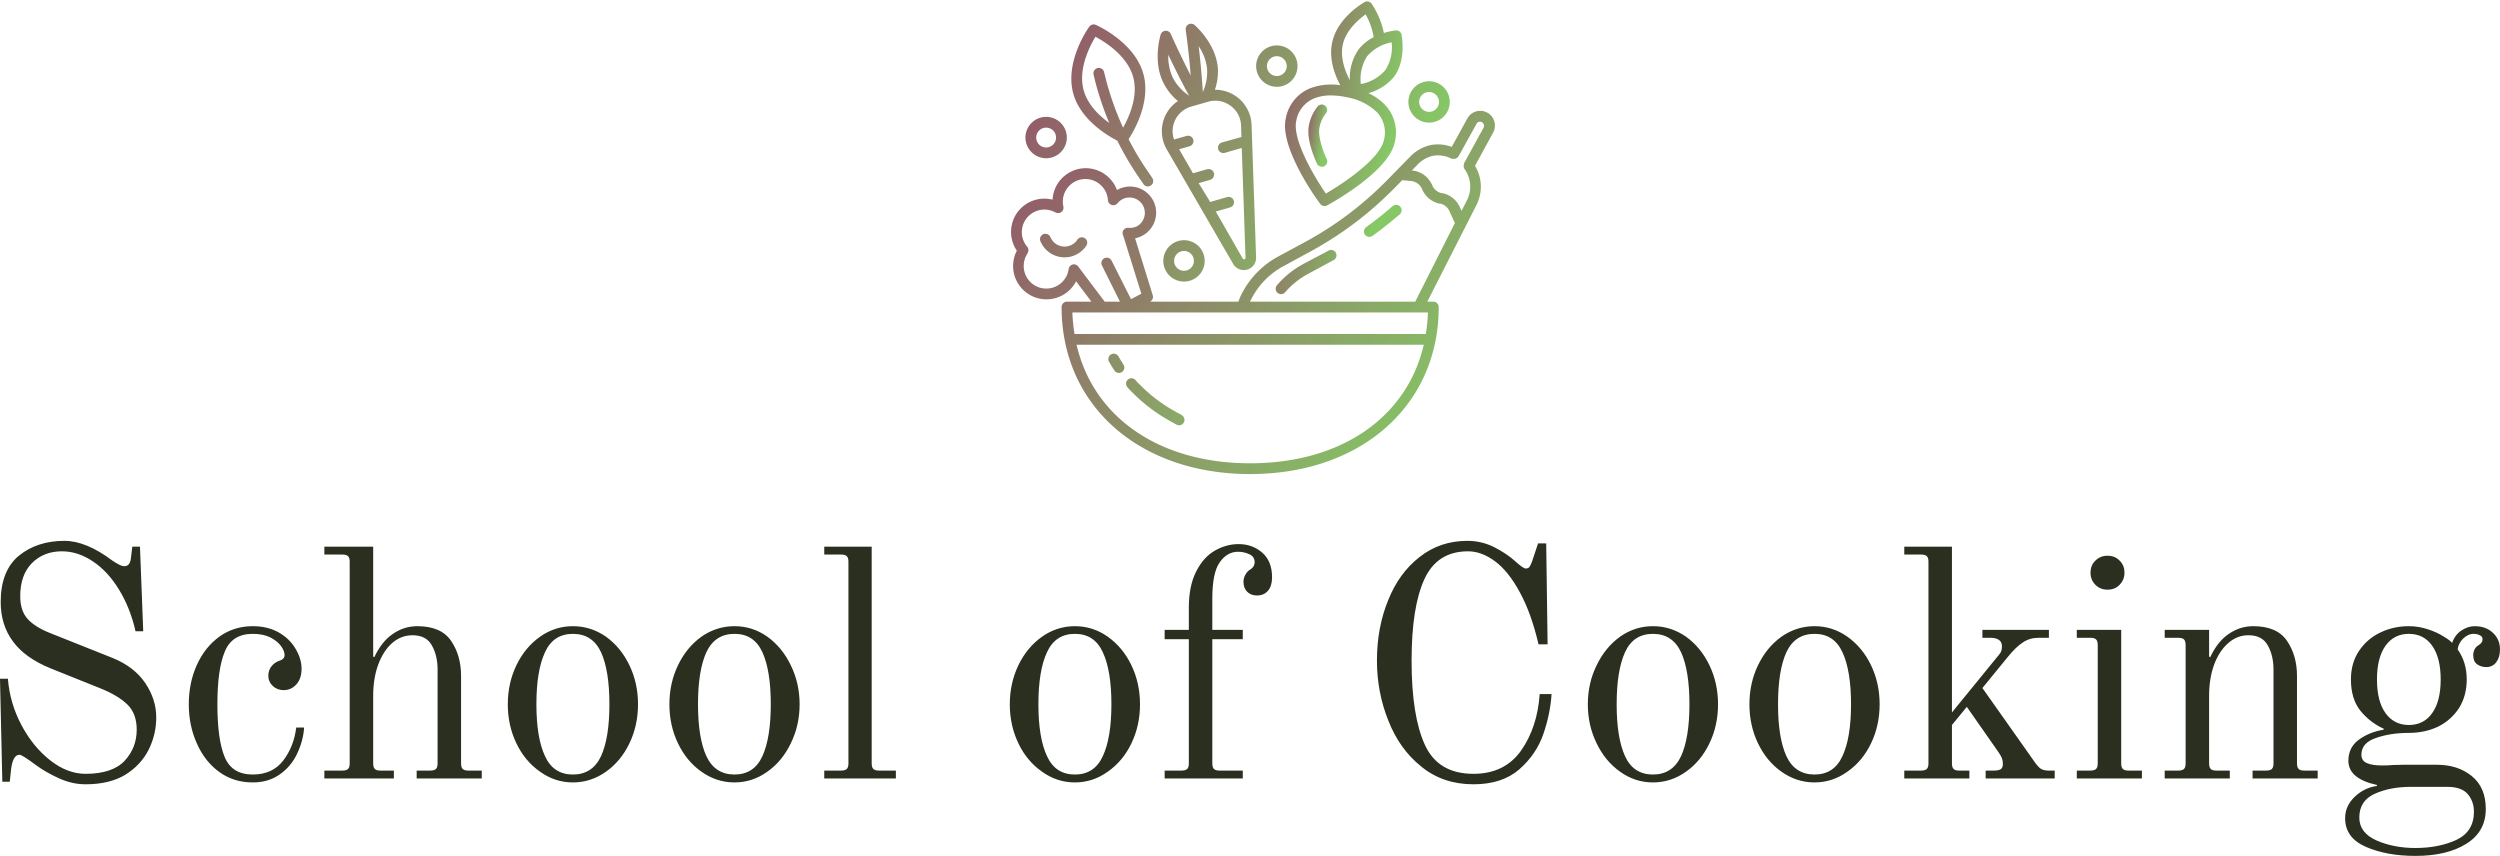 <svg data-v-423bf9ae="" xmlns="http://www.w3.org/2000/svg" viewBox="0 0 476.103 163" class="iconAbove"><!----><!----><!----><g data-v-423bf9ae="" id="2d6f391f-edbd-47bf-9982-caeda8539107" fill="#2A2F1F" transform="matrix(4.428,0,0,4.428,-5.447,101.007)"><path d="M4.91 10.92L4.91 10.92Q4.33 10.92 3.76 10.66L3.76 10.66L3.76 10.66Q3.19 10.40 2.77 10.09L2.77 10.09L2.77 10.09Q2.18 9.65 2.07 9.65L2.07 9.65L2.07 9.65Q1.79 9.65 1.71 10.25L1.71 10.25L1.65 10.81L1.33 10.81L1.23 6.38L1.57 6.38L1.57 6.38Q1.65 7.42 2.15 8.37L2.15 8.37L2.15 8.37Q2.65 9.31 3.39 9.89L3.39 9.89L3.39 9.89Q4.13 10.47 4.91 10.47L4.91 10.47L4.91 10.47Q6.06 10.47 6.59 9.91L6.59 9.91L6.59 9.91Q7.11 9.35 7.11 8.57L7.11 8.57L7.11 8.57Q7.11 7.88 6.71 7.49L6.71 7.49L6.71 7.49Q6.31 7.10 5.54 6.79L5.54 6.79L3.42 5.94L3.42 5.94Q2.31 5.49 1.79 4.78L1.79 4.78L1.79 4.78Q1.26 4.07 1.26 3.08L1.26 3.08L1.26 3.08Q1.26 1.74 2.04 1.09L2.04 1.09L2.04 1.09Q2.83 0.45 4.00 0.45L4.00 0.45L4.00 0.45Q4.93 0.45 6.05 1.29L6.05 1.29L6.05 1.29Q6.19 1.39 6.33 1.46L6.33 1.46L6.33 1.46Q6.47 1.54 6.58 1.54L6.58 1.54L6.58 1.54Q6.82 1.54 6.86 1.20L6.86 1.20L6.92 0.70L7.25 0.70L7.39 4.34L7.06 4.34L7.06 4.34Q6.83 3.33 6.35 2.55L6.35 2.55L6.35 2.55Q5.87 1.76 5.22 1.33L5.22 1.33L5.22 1.33Q4.58 0.90 3.89 0.90L3.89 0.90L3.89 0.90Q3.11 0.90 2.60 1.41L2.60 1.41L2.60 1.41Q2.10 1.92 2.10 2.83L2.10 2.83L2.10 2.83Q2.10 3.46 2.42 3.81L2.42 3.81L2.42 3.81Q2.74 4.16 3.37 4.41L3.37 4.41L6.08 5.49L6.08 5.49Q7.01 5.87 7.48 6.57L7.48 6.57L7.48 6.57Q7.95 7.27 7.95 8.04L7.95 8.04L7.95 8.04Q7.95 8.78 7.62 9.44L7.62 9.44L7.62 9.44Q7.29 10.09 6.62 10.51L6.62 10.51L6.62 10.51Q5.94 10.92 4.91 10.92L4.91 10.92ZM12.10 10.84L12.10 10.84Q11.28 10.84 10.66 10.39L10.66 10.39L10.66 10.39Q10.04 9.94 9.70 9.17L9.70 9.17L9.70 9.17Q9.35 8.40 9.35 7.48L9.35 7.48L9.35 7.48Q9.35 6.55 9.70 5.78L9.70 5.78L9.70 5.78Q10.05 5.01 10.68 4.56L10.68 4.56L10.68 4.56Q11.30 4.12 12.10 4.12L12.10 4.12L12.10 4.12Q12.74 4.12 13.22 4.39L13.22 4.39L13.22 4.39Q13.69 4.66 13.94 5.09L13.94 5.09L13.94 5.09Q14.20 5.52 14.20 5.95L14.20 5.95L14.20 5.95Q14.20 6.38 13.97 6.63L13.97 6.63L13.97 6.63Q13.75 6.87 13.43 6.87L13.43 6.87L13.43 6.87Q13.15 6.87 12.96 6.69L12.96 6.69L12.96 6.69Q12.77 6.51 12.77 6.26L12.77 6.26L12.77 6.26Q12.77 6.01 12.91 5.84L12.91 5.84L12.91 5.84Q13.05 5.67 13.24 5.61L13.24 5.61L13.24 5.61Q13.47 5.54 13.47 5.36L13.47 5.36L13.47 5.36Q13.47 5.19 13.32 4.98L13.32 4.98L13.32 4.98Q13.17 4.77 12.87 4.61L12.87 4.61L12.87 4.61Q12.56 4.45 12.10 4.45L12.10 4.45L12.10 4.45Q11.21 4.45 10.90 5.21L10.90 5.21L10.90 5.21Q10.58 5.96 10.58 7.48L10.58 7.48L10.58 7.48Q10.58 8.99 10.89 9.74L10.89 9.74L10.89 9.74Q11.20 10.50 12.10 10.50L12.10 10.50L12.10 10.50Q12.95 10.50 13.41 9.90L13.41 9.90L13.41 9.90Q13.87 9.30 13.97 8.48L13.97 8.48L14.31 8.48L14.31 8.48Q14.27 9.06 14.01 9.60L14.01 9.60L14.01 9.60Q13.76 10.14 13.27 10.49L13.27 10.49L13.27 10.49Q12.78 10.84 12.10 10.84L12.10 10.84ZM15.18 10.67L15.18 10.33L15.96 10.33L15.96 10.33Q16.13 10.33 16.20 10.26L16.20 10.26L16.20 10.26Q16.27 10.19 16.27 10.02L16.27 10.02L16.27 1.34L16.27 1.34Q16.27 1.18 16.20 1.11L16.20 1.11L16.20 1.11Q16.13 1.04 15.96 1.04L15.96 1.04L15.18 1.04L15.18 0.70L17.28 0.70L17.28 5.43L17.33 5.45L17.33 5.45Q17.65 4.77 18.13 4.45L18.13 4.45L18.13 4.45Q18.61 4.12 19.18 4.12L19.18 4.12L19.18 4.12Q20.20 4.12 20.63 4.75L20.63 4.75L20.63 4.75Q21.06 5.38 21.06 6.26L21.06 6.26L21.06 10.02L21.06 10.02Q21.06 10.19 21.13 10.26L21.13 10.26L21.13 10.26Q21.20 10.33 21.36 10.33L21.36 10.33L21.95 10.33L21.95 10.67L19.15 10.67L19.15 10.33L19.74 10.33L19.74 10.33Q19.91 10.33 19.98 10.26L19.98 10.26L19.98 10.26Q20.05 10.19 20.05 10.02L20.05 10.02L20.05 5.99L20.05 5.99Q20.05 5.38 19.80 4.94L19.80 4.94L19.80 4.94Q19.56 4.51 18.97 4.51L18.97 4.51L18.97 4.51Q18.48 4.51 18.09 4.85L18.09 4.85L18.09 4.85Q17.71 5.19 17.49 5.79L17.49 5.79L17.49 5.79Q17.28 6.38 17.28 7.11L17.28 7.11L17.28 10.02L17.28 10.02Q17.28 10.19 17.35 10.26L17.35 10.26L17.35 10.26Q17.42 10.33 17.58 10.33L17.58 10.33L18.17 10.33L18.17 10.67L15.18 10.67ZM25.87 10.84L25.87 10.84Q25.10 10.84 24.46 10.38L24.46 10.38L24.46 10.38Q23.81 9.93 23.44 9.16L23.44 9.16L23.44 9.16Q23.07 8.39 23.07 7.48L23.07 7.48L23.07 7.48Q23.07 6.57 23.44 5.80L23.44 5.80L23.44 5.80Q23.81 5.03 24.46 4.57L24.46 4.57L24.46 4.57Q25.10 4.12 25.87 4.12L25.87 4.12L25.87 4.12Q26.64 4.12 27.29 4.57L27.29 4.57L27.29 4.57Q27.93 5.03 28.30 5.80L28.30 5.80L28.30 5.80Q28.67 6.57 28.67 7.48L28.67 7.48L28.67 7.48Q28.67 8.39 28.30 9.16L28.30 9.16L28.30 9.16Q27.93 9.93 27.29 10.38L27.29 10.38L27.29 10.38Q26.64 10.84 25.87 10.84L25.87 10.84ZM25.87 10.50L25.87 10.50Q26.71 10.50 27.08 9.71L27.08 9.71L27.08 9.71Q27.44 8.92 27.44 7.48L27.44 7.48L27.44 7.48Q27.44 6.03 27.08 5.24L27.08 5.24L27.08 5.24Q26.71 4.45 25.87 4.45L25.87 4.45L25.87 4.45Q25.03 4.45 24.67 5.24L24.67 5.24L24.67 5.24Q24.30 6.03 24.30 7.48L24.30 7.48L24.30 7.48Q24.30 8.92 24.67 9.71L24.67 9.71L24.67 9.71Q25.03 10.50 25.87 10.50L25.87 10.50ZM32.82 10.84L32.82 10.84Q32.05 10.84 31.40 10.38L31.40 10.38L31.40 10.38Q30.76 9.93 30.39 9.16L30.39 9.16L30.39 9.16Q30.02 8.39 30.02 7.48L30.02 7.48L30.02 7.48Q30.02 6.57 30.39 5.80L30.39 5.80L30.39 5.80Q30.76 5.03 31.40 4.57L31.40 4.57L31.40 4.57Q32.05 4.12 32.82 4.12L32.82 4.12L32.82 4.12Q33.59 4.12 34.23 4.57L34.23 4.57L34.23 4.57Q34.87 5.03 35.24 5.80L35.24 5.80L35.24 5.80Q35.62 6.57 35.62 7.48L35.62 7.48L35.62 7.48Q35.62 8.39 35.24 9.16L35.24 9.16L35.24 9.16Q34.87 9.93 34.23 10.38L34.23 10.38L34.23 10.38Q33.59 10.84 32.82 10.84L32.82 10.84ZM32.82 10.50L32.82 10.50Q33.66 10.50 34.02 9.71L34.02 9.71L34.02 9.71Q34.38 8.92 34.38 7.48L34.38 7.48L34.38 7.48Q34.38 6.03 34.02 5.24L34.02 5.24L34.02 5.24Q33.66 4.45 32.82 4.45L32.82 4.45L32.82 4.45Q31.98 4.45 31.61 5.24L31.61 5.24L31.61 5.24Q31.25 6.03 31.25 7.48L31.25 7.48L31.25 7.48Q31.25 8.92 31.61 9.71L31.61 9.71L31.61 9.71Q31.98 10.50 32.82 10.50L32.82 10.50ZM36.68 10.67L36.68 10.33L37.41 10.33L37.41 10.33Q37.58 10.33 37.65 10.26L37.65 10.26L37.65 10.26Q37.72 10.19 37.72 10.02L37.72 10.02L37.72 1.34L37.72 1.34Q37.72 1.18 37.65 1.11L37.65 1.11L37.65 1.11Q37.58 1.04 37.41 1.04L37.41 1.04L36.68 1.04L36.68 0.70L38.72 0.70L38.72 10.02L38.72 10.02Q38.72 10.19 38.79 10.26L38.79 10.26L38.79 10.26Q38.86 10.33 39.03 10.33L39.03 10.33L39.76 10.33L39.76 10.67L36.68 10.67ZM47.46 10.84L47.46 10.84Q46.69 10.84 46.05 10.38L46.05 10.38L46.05 10.38Q45.40 9.93 45.03 9.16L45.03 9.16L45.03 9.16Q44.66 8.39 44.66 7.48L44.66 7.48L44.66 7.48Q44.66 6.57 45.03 5.80L45.03 5.80L45.03 5.80Q45.40 5.03 46.05 4.57L46.05 4.57L46.05 4.57Q46.69 4.12 47.46 4.12L47.46 4.12L47.46 4.12Q48.23 4.12 48.87 4.57L48.87 4.57L48.87 4.57Q49.52 5.03 49.89 5.80L49.89 5.80L49.89 5.80Q50.26 6.57 50.26 7.48L50.26 7.48L50.26 7.48Q50.26 8.39 49.89 9.16L49.89 9.16L49.89 9.16Q49.52 9.93 48.87 10.38L48.87 10.38L48.87 10.38Q48.23 10.84 47.46 10.84L47.46 10.84ZM47.46 10.50L47.46 10.50Q48.30 10.50 48.66 9.71L48.66 9.71L48.66 9.71Q49.03 8.92 49.03 7.48L49.03 7.48L49.03 7.48Q49.03 6.03 48.66 5.24L48.66 5.24L48.66 5.24Q48.30 4.45 47.46 4.45L47.46 4.45L47.46 4.45Q46.62 4.45 46.26 5.24L46.26 5.24L46.26 5.24Q45.89 6.03 45.89 7.48L45.89 7.48L45.89 7.48Q45.89 8.92 46.26 9.71L46.26 9.71L46.26 9.71Q46.62 10.50 47.46 10.50L47.46 10.50ZM51.32 10.67L51.32 10.33L52.05 10.33L52.05 10.33Q52.22 10.33 52.29 10.26L52.29 10.26L52.29 10.26Q52.36 10.19 52.36 10.02L52.36 10.02L52.36 4.68L51.32 4.68L51.32 4.28L52.36 4.28L52.36 3.32L52.36 3.32Q52.36 2.38 52.68 1.76L52.68 1.76L52.68 1.76Q52.99 1.15 53.48 0.87L53.48 0.87L53.48 0.87Q53.97 0.59 54.50 0.59L54.50 0.59L54.50 0.59Q55.10 0.59 55.52 0.96L55.52 0.96L55.52 0.96Q55.94 1.33 55.94 2.02L55.94 2.02L55.94 2.02Q55.94 2.38 55.77 2.59L55.77 2.59L55.77 2.59Q55.59 2.80 55.29 2.80L55.29 2.80L55.29 2.80Q55.03 2.80 54.87 2.64L54.87 2.64L54.87 2.64Q54.71 2.48 54.71 2.21L54.71 2.21L54.71 2.21Q54.71 2.07 54.78 1.93L54.78 1.93L54.78 1.93Q54.85 1.79 54.96 1.71L54.96 1.71L54.96 1.71Q55.19 1.58 55.19 1.37L55.19 1.37L55.19 1.37Q55.19 1.13 54.97 1.03L54.97 1.03L54.97 1.03Q54.75 0.92 54.47 0.92L54.47 0.92L54.47 0.92Q54.01 0.92 53.69 1.37L53.69 1.37L53.69 1.37Q53.37 1.82 53.37 2.93L53.37 2.93L53.37 4.28L54.68 4.28L54.68 4.68L53.37 4.68L53.37 10.02L53.37 10.02Q53.37 10.19 53.44 10.26L53.44 10.26L53.44 10.26Q53.51 10.33 53.68 10.33L53.68 10.33L54.68 10.33L54.68 10.67L51.32 10.67ZM64.60 10.92L64.60 10.92Q63.29 10.92 62.36 10.16L62.36 10.16L62.36 10.16Q61.42 9.41 60.94 8.18L60.94 8.18L60.94 8.18Q60.45 6.96 60.45 5.60L60.45 5.60L60.45 5.60Q60.45 4.19 60.93 3.01L60.93 3.01L60.93 3.01Q61.40 1.83 62.29 1.14L62.29 1.14L62.29 1.14Q63.17 0.45 64.34 0.45L64.34 0.45L64.34 0.45Q64.96 0.45 65.51 0.73L65.51 0.73L65.51 0.73Q66.05 1.01 66.40 1.33L66.40 1.33L66.40 1.33Q66.74 1.64 66.85 1.64L66.85 1.64L66.85 1.64Q66.96 1.64 67.01 1.57L67.01 1.57L67.01 1.57Q67.06 1.50 67.12 1.34L67.12 1.34L67.38 0.56L67.73 0.56L67.79 4.90L67.40 4.90L67.40 4.90Q67.09 3.57 66.60 2.67L66.60 2.67L66.60 2.67Q66.11 1.76 65.53 1.33L65.53 1.33L65.53 1.33Q64.95 0.90 64.37 0.90L64.37 0.90L64.37 0.90Q63.04 0.90 62.49 2.10L62.49 2.10L62.49 2.10Q61.94 3.30 61.94 5.60L61.94 5.60L61.94 5.60Q61.94 7.97 62.51 9.22L62.51 9.22L62.51 9.22Q63.08 10.47 64.60 10.47L64.60 10.47L64.60 10.47Q65.94 10.47 66.65 9.47L66.65 9.47L66.65 9.47Q67.35 8.47 67.45 7.04L67.45 7.04L67.96 7.04L67.96 7.04Q67.91 7.87 67.61 8.75L67.61 8.75L67.61 8.75Q67.31 9.63 66.57 10.28L66.57 10.28L66.57 10.28Q65.83 10.92 64.60 10.92L64.60 10.92ZM72.32 10.84L72.32 10.84Q71.55 10.84 70.91 10.38L70.91 10.38L70.91 10.38Q70.27 9.93 69.90 9.16L69.90 9.16L69.90 9.16Q69.52 8.39 69.52 7.48L69.52 7.48L69.52 7.48Q69.52 6.57 69.90 5.80L69.90 5.80L69.90 5.80Q70.27 5.03 70.91 4.57L70.91 4.57L70.91 4.57Q71.55 4.12 72.32 4.12L72.32 4.12L72.32 4.12Q73.09 4.12 73.74 4.57L73.74 4.57L73.74 4.57Q74.38 5.03 74.75 5.80L74.75 5.80L74.75 5.80Q75.12 6.57 75.12 7.48L75.12 7.48L75.12 7.48Q75.12 8.39 74.75 9.16L74.75 9.16L74.75 9.16Q74.38 9.93 73.74 10.38L73.74 10.38L73.74 10.38Q73.09 10.84 72.32 10.84L72.32 10.84ZM72.32 10.50L72.32 10.50Q73.16 10.50 73.53 9.71L73.53 9.71L73.53 9.71Q73.89 8.92 73.89 7.48L73.89 7.48L73.89 7.48Q73.89 6.03 73.53 5.24L73.53 5.24L73.53 5.24Q73.16 4.45 72.32 4.45L72.32 4.45L72.32 4.45Q71.48 4.45 71.12 5.24L71.12 5.24L71.12 5.24Q70.76 6.03 70.76 7.48L70.76 7.48L70.76 7.48Q70.76 8.92 71.12 9.71L71.12 9.71L71.12 9.71Q71.48 10.50 72.32 10.50L72.32 10.50ZM79.27 10.84L79.27 10.84Q78.50 10.84 77.85 10.38L77.85 10.38L77.85 10.38Q77.21 9.93 76.84 9.16L76.84 9.16L76.84 9.16Q76.47 8.39 76.47 7.48L76.47 7.48L76.47 7.48Q76.47 6.57 76.84 5.80L76.84 5.80L76.84 5.80Q77.21 5.03 77.85 4.57L77.85 4.57L77.85 4.57Q78.50 4.12 79.27 4.12L79.27 4.12L79.27 4.12Q80.04 4.12 80.68 4.57L80.68 4.57L80.68 4.57Q81.33 5.03 81.70 5.80L81.70 5.80L81.70 5.80Q82.07 6.57 82.07 7.48L82.07 7.48L82.07 7.48Q82.07 8.39 81.70 9.16L81.70 9.16L81.70 9.16Q81.33 9.93 80.68 10.38L80.68 10.38L80.68 10.38Q80.04 10.84 79.27 10.84L79.27 10.84ZM79.27 10.50L79.27 10.50Q80.11 10.50 80.47 9.71L80.47 9.71L80.47 9.71Q80.84 8.92 80.84 7.48L80.84 7.48L80.84 7.48Q80.84 6.03 80.47 5.24L80.47 5.24L80.47 5.24Q80.11 4.45 79.27 4.45L79.27 4.45L79.27 4.45Q78.43 4.45 78.06 5.24L78.06 5.24L78.06 5.24Q77.70 6.03 77.70 7.48L77.70 7.48L77.70 7.48Q77.70 8.92 78.06 9.71L78.06 9.71L78.06 9.71Q78.43 10.50 79.27 10.50L79.27 10.50ZM83.13 10.67L83.13 10.33L83.86 10.33L83.86 10.33Q84.03 10.33 84.10 10.26L84.10 10.26L84.10 10.26Q84.17 10.19 84.17 10.02L84.17 10.02L84.17 1.34L84.17 1.34Q84.17 1.18 84.10 1.11L84.10 1.11L84.10 1.11Q84.03 1.04 83.86 1.04L83.86 1.04L83.13 1.04L83.13 0.70L85.18 0.70L85.18 7.83L87.08 5.50L87.08 5.50Q87.23 5.33 87.28 5.24L87.28 5.24L87.28 5.24Q87.33 5.14 87.33 4.98L87.33 4.98L87.33 4.98Q87.33 4.80 87.20 4.71L87.20 4.71L87.20 4.71Q87.07 4.62 86.86 4.62L86.86 4.62L86.49 4.62L86.49 4.28L89.35 4.28L89.35 4.62L88.90 4.62L88.90 4.62Q88.52 4.62 88.23 4.82L88.23 4.82L88.23 4.82Q87.93 5.01 87.56 5.47L87.56 5.47L86.49 6.78L88.68 9.88L88.68 9.88Q88.84 10.12 88.97 10.23L88.97 10.23L88.97 10.23Q89.10 10.33 89.32 10.33L89.32 10.33L89.60 10.33L89.60 10.67L86.63 10.67L86.63 10.33L87.00 10.33L87.00 10.33Q87.18 10.33 87.28 10.27L87.28 10.27L87.28 10.27Q87.37 10.21 87.37 10.05L87.37 10.05L87.37 10.05Q87.37 9.90 87.33 9.80L87.33 9.80L87.33 9.80Q87.29 9.70 87.19 9.55L87.19 9.55L85.82 7.59L85.18 8.37L85.18 10.02L85.18 10.02Q85.18 10.19 85.25 10.26L85.25 10.26L85.25 10.26Q85.32 10.33 85.48 10.33L85.48 10.33L85.93 10.33L85.93 10.67L83.13 10.67ZM91.87 2.55L91.87 2.55Q91.56 2.55 91.35 2.34L91.35 2.34L91.35 2.34Q91.14 2.13 91.14 1.82L91.14 1.82L91.14 1.82Q91.14 1.50 91.35 1.30L91.35 1.30L91.35 1.30Q91.56 1.09 91.87 1.09L91.87 1.09L91.87 1.09Q92.19 1.09 92.39 1.30L92.39 1.30L92.39 1.30Q92.60 1.50 92.60 1.82L92.60 1.82L92.60 1.82Q92.60 2.13 92.39 2.34L92.39 2.34L92.39 2.34Q92.19 2.55 91.87 2.55L91.87 2.55ZM90.55 10.67L90.55 10.33L91.14 10.33L91.14 10.33Q91.31 10.33 91.38 10.26L91.38 10.26L91.38 10.26Q91.45 10.19 91.45 10.02L91.45 10.02L91.45 4.93L91.45 4.93Q91.45 4.76 91.38 4.69L91.38 4.69L91.38 4.69Q91.31 4.62 91.14 4.62L91.14 4.62L90.55 4.62L90.55 4.28L92.46 4.28L92.46 10.02L92.46 10.02Q92.46 10.19 92.53 10.26L92.53 10.26L92.53 10.26Q92.60 10.33 92.76 10.33L92.76 10.33L93.35 10.33L93.35 10.67L90.55 10.67ZM94.33 10.67L94.33 10.33L94.92 10.33L94.92 10.33Q95.09 10.33 95.16 10.26L95.16 10.26L95.16 10.26Q95.23 10.19 95.23 10.02L95.23 10.02L95.23 4.93L95.23 4.93Q95.23 4.76 95.16 4.69L95.16 4.69L95.16 4.69Q95.09 4.62 94.92 4.62L94.92 4.62L94.33 4.62L94.33 4.28L96.24 4.28L96.24 5.43L96.29 5.45L96.29 5.45Q96.61 4.77 97.09 4.45L97.09 4.45L97.09 4.45Q97.57 4.12 98.14 4.12L98.14 4.12L98.14 4.12Q99.16 4.12 99.59 4.75L99.59 4.75L99.59 4.75Q100.02 5.38 100.02 6.26L100.02 6.26L100.02 10.02L100.02 10.02Q100.02 10.19 100.09 10.26L100.09 10.26L100.09 10.26Q100.16 10.33 100.32 10.33L100.32 10.33L100.91 10.33L100.91 10.67L98.11 10.67L98.11 10.33L98.70 10.33L98.70 10.33Q98.87 10.33 98.94 10.26L98.94 10.26L98.94 10.26Q99.01 10.19 99.01 10.02L99.01 10.02L99.01 5.99L99.01 5.99Q99.01 5.38 98.76 4.94L98.76 4.94L98.76 4.94Q98.52 4.51 97.93 4.51L97.93 4.51L97.93 4.51Q97.44 4.51 97.06 4.85L97.06 4.85L97.06 4.85Q96.67 5.19 96.45 5.79L96.45 5.79L96.45 5.79Q96.24 6.38 96.24 7.11L96.24 7.11L96.24 10.02L96.24 10.02Q96.24 10.19 96.31 10.26L96.31 10.26L96.31 10.26Q96.38 10.33 96.54 10.33L96.54 10.33L97.13 10.33L97.13 10.67L94.33 10.67ZM105.11 14L105.11 14Q103.88 14 102.98 13.61L102.98 13.61L102.98 13.61Q102.09 13.22 102.09 12.38L102.09 12.38L102.09 12.38Q102.09 11.86 102.49 11.47L102.49 11.47L102.49 11.47Q102.90 11.07 103.46 10.99L103.46 10.99L103.46 10.95L103.46 10.95Q102.23 10.68 102.23 9.91L102.23 9.91L102.23 9.91Q102.23 9.34 102.67 9.01L102.67 9.01L102.67 9.01Q103.11 8.68 103.75 8.57L103.75 8.57L103.75 8.53L103.75 8.53Q103.17 8.27 102.75 7.76L102.75 7.76L102.75 7.76Q102.34 7.25 102.34 6.41L102.34 6.41L102.34 6.41Q102.34 5.70 102.69 5.18L102.69 5.18L102.69 5.18Q103.04 4.66 103.61 4.39L103.61 4.39L103.61 4.39Q104.17 4.12 104.83 4.12L104.83 4.12L104.83 4.12Q105.24 4.12 105.64 4.25L105.64 4.25L105.64 4.25Q106.04 4.38 106.32 4.56L106.32 4.56L106.32 4.56Q106.61 4.73 106.69 4.84L106.69 4.84L106.69 4.84Q106.82 4.48 107.10 4.30L107.10 4.30L107.10 4.30Q107.38 4.12 107.66 4.12L107.66 4.12L107.66 4.12Q108.14 4.12 108.44 4.40L108.44 4.40L108.44 4.40Q108.75 4.68 108.75 5.12L108.75 5.12L108.75 5.12Q108.75 5.46 108.59 5.67L108.59 5.67L108.59 5.67Q108.43 5.88 108.16 5.88L108.16 5.88L108.16 5.88Q107.94 5.88 107.77 5.76L107.77 5.76L107.77 5.76Q107.60 5.64 107.60 5.38L107.60 5.38L107.60 5.38Q107.60 5.07 107.84 4.93L107.84 4.93L107.84 4.93Q107.93 4.87 107.96 4.82L107.96 4.82L107.96 4.82Q108.00 4.77 108.00 4.68L108.00 4.68L108.00 4.68Q108.00 4.56 107.88 4.51L107.88 4.51L107.88 4.51Q107.77 4.45 107.62 4.45L107.62 4.45L107.62 4.45Q107.37 4.45 107.16 4.66L107.16 4.66L107.16 4.66Q106.96 4.86 106.93 5.12L106.93 5.12L106.93 5.12Q107.32 5.67 107.32 6.41L107.32 6.41L107.32 6.41Q107.32 7.11 106.99 7.64L106.99 7.64L106.99 7.64Q106.65 8.16 106.09 8.44L106.09 8.44L106.09 8.44Q105.52 8.71 104.83 8.71L104.83 8.71L104.83 8.71Q104.03 8.71 103.41 8.93L103.41 8.93L103.41 8.93Q102.79 9.14 102.79 9.65L102.79 9.65L102.79 9.65Q102.79 9.91 103.03 10.01L103.03 10.01L103.03 10.01Q103.26 10.11 103.68 10.11L103.68 10.11L103.68 10.11Q103.98 10.11 104.16 10.09L104.16 10.09L104.16 10.09Q104.33 10.08 104.59 10.08L104.59 10.08L106.04 10.08L106.04 10.08Q106.93 10.08 107.53 10.56L107.53 10.56L107.53 10.56Q108.14 11.05 108.14 11.98L108.14 11.98L108.14 11.98Q108.14 12.96 107.30 13.48L107.30 13.48L107.30 13.48Q106.47 14 105.11 14L105.11 14ZM104.83 8.37L104.83 8.37Q105.48 8.37 105.84 7.85L105.84 7.85L105.84 7.85Q106.20 7.34 106.20 6.41L106.20 6.41L106.20 6.41Q106.20 5.49 105.84 4.97L105.84 4.97L105.84 4.97Q105.48 4.45 104.83 4.45L104.83 4.45L104.83 4.45Q104.19 4.45 103.82 4.97L103.82 4.97L103.82 4.97Q103.46 5.49 103.46 6.41L103.46 6.41L103.46 6.41Q103.46 7.34 103.82 7.85L103.82 7.85L103.82 7.85Q104.19 8.37 104.83 8.37L104.83 8.37ZM105.11 13.66L105.11 13.66Q106.12 13.66 106.88 13.31L106.88 13.31L106.88 13.31Q107.63 12.95 107.63 12.10L107.63 12.10L107.63 12.10Q107.63 11.66 107.37 11.35L107.37 11.35L107.37 11.35Q107.11 11.03 106.47 11.03L106.47 11.03L104.92 11.03L104.92 11.03Q104.02 11.03 103.36 11.33L103.36 11.33L103.36 11.33Q102.70 11.63 102.70 12.35L102.70 12.35L102.70 12.35Q102.70 13.01 103.45 13.34L103.45 13.34L103.45 13.34Q104.19 13.66 105.11 13.66L105.11 13.66Z"></path></g><defs data-v-423bf9ae=""><linearGradient data-v-423bf9ae="" gradientTransform="rotate(25)" id="f45f26be-df2c-471c-9f37-19231ccc8bd2" x1="0%" y1="0%" x2="100%" y2="0%"><stop data-v-423bf9ae="" offset="0%" style="stop-color: rgb(148, 80, 105); stop-opacity: 1;"></stop><stop data-v-423bf9ae="" offset="100%" style="stop-color: rgb(134, 200, 102); stop-opacity: 1;"></stop></linearGradient></defs><g data-v-423bf9ae="" id="77869f9a-1121-46d9-8eeb-673e4d207aa9" transform="matrix(1.026,0,0,1.026,187.809,-3.085)" stroke="none" fill="url(#f45f26be-df2c-471c-9f37-19231ccc8bd2)"><path d="M35.59 21.76a6.74 6.74 0 0 0-2.06 9L45.85 52a2.28 2.28 0 0 0 2.6 1.05 2.28 2.28 0 0 0 1.65-2.27l-.84-24.6a6.74 6.74 0 0 0-6.81-6.51 10.48 10.48 0 0 0 .55-4.1c-.41-4.52-4.16-7.79-4.32-7.92a1 1 0 0 0-1.64.9s.48 3.39.85 7.49c0 .34.06.7.09 1l-.48-.93c-1.85-3.67-3.23-6.77-3.24-6.8a1 1 0 0 0-1.87.11c-.06.2-1.51 5 .53 9a10.52 10.52 0 0 0 2.67 3.34zm9.72.84a4.72 4.72 0 0 1 2 3.68l.07 2.16-3.58 1a1 1 0 1 0 .55 1.92l3.09-.89.7 20.38a.28.28 0 0 1-.52.15l-5-8.73 2.61-.75a1 1 0 1 0-.55-1.92l-2.88.83a1 1 0 0 0-.19.1L39.44 37l2.13-.61a1 1 0 1 0-.57-1.97l-2.61.75-2.58-4.46 1.89-.54a1 1 0 1 0-.55-1.92l-2.28.65a4.74 4.74 0 0 1 3.18-6.11l3.14-.9a4.78 4.78 0 0 1 1.32-.19 4.72 4.72 0 0 1 2.8.91zM41 15.75a9.07 9.07 0 0 1-.78 4.34c-.09-1.45-.21-2.88-.33-4.25-.14-1.57-.3-3-.44-4.25A9.22 9.22 0 0 1 41 15.75zM35.68 17c.62 1.23 1.28 2.5 2 3.78a9.07 9.07 0 0 1-3-3.27 9.22 9.22 0 0 1-.87-4.34c.52 1.14 1.19 2.47 1.87 3.83zM24.34 29.12a56 56 0 0 0 4.2 7.1l.68 1a1 1 0 0 0 1.64-1.14l-.68-1a54.08 54.08 0 0 1-3.75-6.24c.84-1.27 4.21-6.79 2.75-12.1-1.63-5.92-8.57-9-8.86-9.13a1 1 0 0 0-1.21.39c-.19.26-4.57 6.46-2.94 12.38 1.35 4.85 6.33 7.8 8.17 8.74zM20.28 9.83c1.73.92 5.89 3.49 7 7.45 1 3.58-.77 7.48-1.87 9.42a54 54 0 0 1-3.24-9.18l-.29-1.15a1 1 0 0 0-1.94.49l.27 1.14a56 56 0 0 0 2.64 7.84c-1.85-1.33-4-3.38-4.75-6.06-1.1-3.93 1.17-8.28 2.18-9.95zM16.92 47.51a2.85 2.85 0 0 1-5-.49 1 1 0 0 0-1.85.76 4.85 4.85 0 0 0 8.52.83 1 1 0 1 0-1.67-1.11zM32.88 51.43a3.84 3.84 0 1 0 3.84-3.84 3.85 3.85 0 0 0-3.84 3.84zm5.68 0a1.84 1.84 0 1 1-1.84-1.84 1.84 1.84 0 0 1 1.84 1.84zM82.21 25.77a3.84 3.84 0 1 0-3.84-3.84 3.85 3.85 0 0 0 3.84 3.84zm0-5.68a1.84 1.84 0 1 1-1.84 1.84 1.84 1.84 0 0 1 1.84-1.85zM53.95 19.12a3.84 3.84 0 1 0-3.84-3.84 3.85 3.85 0 0 0 3.84 3.84zm0-5.68a1.84 1.84 0 1 1-1.84 1.84 1.84 1.84 0 0 1 1.84-1.84zM11.13 32.38a3.84 3.84 0 1 0-3.84-3.84 3.85 3.85 0 0 0 3.84 3.84zm0-5.68a1.84 1.84 0 1 1-1.84 1.84 1.84 1.84 0 0 1 1.84-1.84zM24.55 69.16a1 1 0 0 0-1.74 1q.47.83 1 1.62a1 1 0 0 0 1.67-1.11q-.48-.74-.93-1.51zM36.24 80c-.65-.33-1.3-.69-1.93-1.06s-1.49-.94-2.19-1.44a27.93 27.93 0 0 1-3.39-2.89l-.38-.37a7.06 7.06 0 0 1-.62-.67 1 1 0 0 0-1.53 1.29 8.68 8.68 0 0 0 .76.82l.35.35a29.93 29.93 0 0 0 3.64 3.1c.75.54 1.53 1.06 2.34 1.54s1.35.78 2 1.13a1 1 0 1 0 .9-1.78z"></path><path d="M93.46 24.22a2.73 2.73 0 0 0-4.15.78l-2.9 5.28a7.16 7.16 0 0 0-3.94-.34 7.66 7.66 0 0 0-3.82 2.19l-4.3 4.39A63.75 63.75 0 0 1 59.06 48l-4.69 2.53A16.3 16.3 0 0 0 47.21 58c-.15.33-.27.68-.4 1H30.36h.06a1 1 0 0 0 .5-1.19l-3.28-10.57a4.85 4.85 0 1 0-3.14-9.08c-.08 0-.14.1-.22.14a6.25 6.25 0 0 0-.28-.66 6.17 6.17 0 0 0-11.68 2.43 6.18 6.18 0 0 0-6.63 9.47 6.18 6.18 0 1 0 11 5.68L19.53 59H15a1 1 0 0 0-1 1c0 18.25 14.39 31 35 31s35-12.75 35-31a1 1 0 0 0-1-1h-1.12l9.18-18.05a7.49 7.49 0 0 0-.33-7.17l3.37-6.16a2.74 2.74 0 0 0-.64-3.4zM17.13 52.54a1 1 0 0 0-.7-.46 1 1 0 0 0-1.12.86A4.19 4.19 0 1 1 7.71 50v-.07a1.38 1.38 0 0 0 .13-.37 1 1 0 0 0-.21-.73 4.19 4.19 0 0 1 5.2-6.4 1 1 0 0 0 .53.11h.21a1 1 0 0 0 .76-1.19 4.19 4.19 0 1 1 8.27-1.17 1 1 0 0 0 .38.71 1 1 0 0 0 .16.08l.13.07a1 1 0 0 0 1.11-.31A2.85 2.85 0 1 1 28 45a2.86 2.86 0 0 1-1.58.29 1 1 0 0 0-1.1.89 1 1 0 0 0 .11.54l3.37 10.81-1.92 1-3.6-7.14a1 1 0 1 0-1.79.9L24.83 59H22zM49 89c-16.95 0-29.12-8.59-32.22-22h64.44C78.12 80.41 65.95 89 49 89zm32.6-24H16.4a31.31 31.31 0 0 1-.4-4h66a31.32 31.32 0 0 1-.4 4zM49 59c0-.06 0-.13.07-.19a14.29 14.29 0 0 1 6.28-6.49L60 49.79a65.77 65.77 0 0 0 15.78-11.87l1.44-1.47 1.7.16a2.51 2.51 0 0 1 2 1.52 4.5 4.5 0 0 0 3.22 2.67h.16a2.51 2.51 0 0 1 1.7 1.42l1 2.18L79.64 59zm43.35-32.34l-3.65 6.66a.94.94 0 0 0 0 .14 1 1 0 0 0-.06.2 2.32 2.32 0 0 0 0 .38 1 1 0 0 0 .08.2.94.94 0 0 0 .06.13 5.58 5.58 0 0 1 .52 5.69l-1.06 2.09-.35-.76a4.52 4.52 0 0 0-3.15-2.52h-.16a2.5 2.5 0 0 1-1.79-1.48 4.53 4.53 0 0 0-3.61-2.73H79l1.05-1.08a5.67 5.67 0 0 1 2.81-1.64 5.49 5.49 0 0 1 3.55.54 1 1 0 0 0 .16 0 1 1 0 0 0 .19 0 1 1 0 0 0 .19 0 .59.59 0 0 0 .35-.12 1 1 0 0 0 .16-.1 1 1 0 0 0 .13-.15 1 1 0 0 0 .11-.13l3.32-6a.73.73 0 0 1 1.11-.21.74.74 0 0 1 .22.89z"></path><path d="M75.38 41.31a63.578 63.578 0 0 1-4.81 3.83 1 1 0 1 0 1.17 1.62c1.71-1.23 3.38-2.56 5-3.95a1 1 0 1 0-1.32-1.5zM63.58 49.51L58.88 52A17.07 17.07 0 0 0 54 55.92a1 1 0 1 0 1.51 1.31 15.09 15.09 0 0 1 4.3-3.42l4.69-2.53a1 1 0 0 0-.95-1.76zM62 40.84a1 1 0 0 0 1.29.29c1.16-.63 11.32-6.3 12.52-11.61a7.48 7.48 0 0 0-1.67-6.94 10.2 10.2 0 0 0-3.19-2.28 9.29 9.29 0 0 0 4.83-3.14C78 14 77.13 9.64 77.1 9.46a1 1 0 0 0-1.1-.8 11.92 11.92 0 0 0-2.18.47 15.14 15.14 0 0 0-2.28-5.44 1 1 0 0 0-1.3-.29c-.2.11-5 2.83-6 7.42-.72 3.19.58 6.34 1.49 8a11.3 11.3 0 0 0-5.64.59A7.48 7.48 0 0 0 55.61 25c-1.19 5.3 5.57 14.78 6.39 15.84zM74.11 16a7.93 7.93 0 0 1-4.57 2.61 7.89 7.89 0 0 1 1.15-5.14 7.94 7.94 0 0 1 4.57-2.61A7.89 7.89 0 0 1 74.11 16zm-7.91-4.74c.61-2.7 3-4.69 4.23-5.59a12.66 12.66 0 0 1 1.5 4.24 8.09 8.09 0 0 0-2.86 2.35 9.34 9.34 0 0 0-1.57 5.64c-.75-1.43-1.87-4.08-1.3-6.64zm-8.64 14.17a5.49 5.49 0 0 1 3.3-4.15 8.2 8.2 0 0 1 3.14-.56 14.11 14.11 0 0 1 3.08.37 10.49 10.49 0 0 1 5.53 2.83 5.49 5.49 0 0 1 1.2 5.16C73 32.54 66.38 37 63.05 38.94c-2.17-3.16-6.26-10.05-5.49-13.51z"></path><path d="M63.21 32.55c-1.16-2.6-1.62-4.67-1.32-6a5.91 5.91 0 0 1 1.17-2.5 1 1 0 1 0-1.54-1.28 7.87 7.87 0 0 0-1.58 3.34c-.4 1.77.09 4.21 1.45 7.25a1 1 0 0 0 1.83-.82z"></path></g><!----></svg>